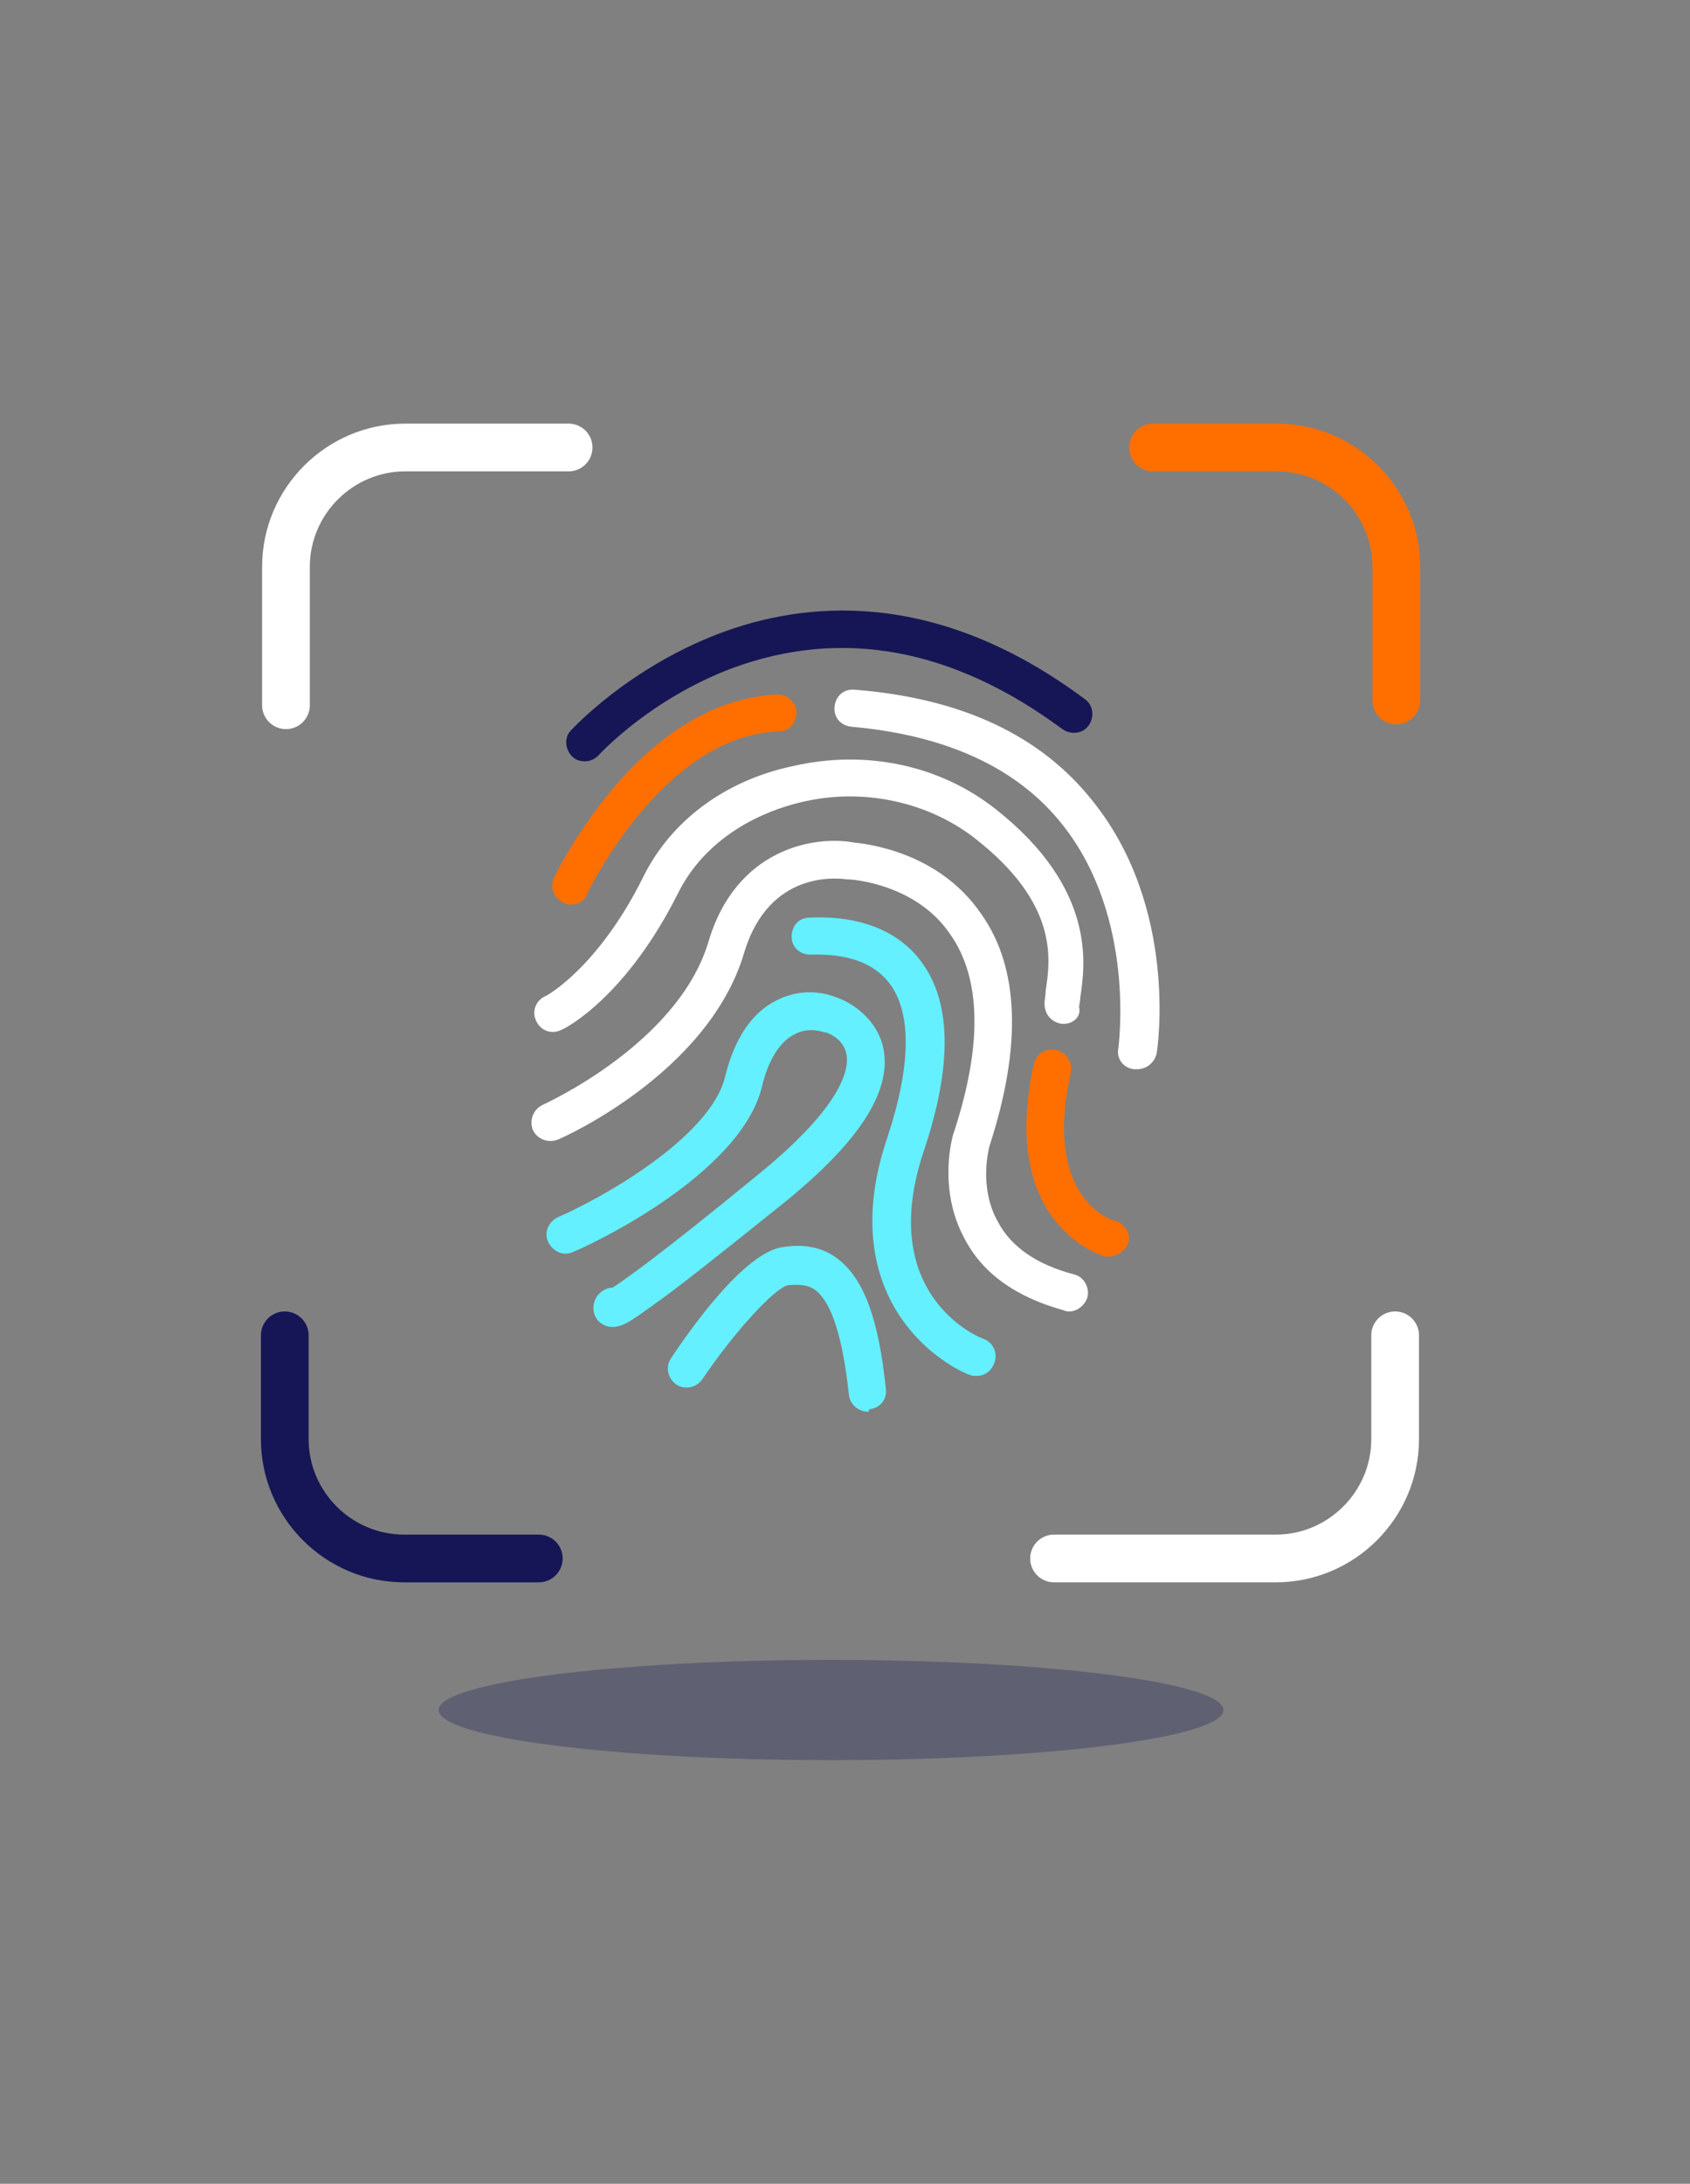 <?xml version="1.0" encoding="utf-8"?>
<svg version="1.1" id="Layer_1" xmlns="http://www.w3.org/2000/svg" xmlns:xlink="http://www.w3.org/1999/xlink" x="0px" y="0px"
	 viewBox="0 0 141.7 183" style="enable-background:new 0 0 141.7 183;" xml:space="preserve">
<rect x="0" y="0" width="141.7" height="183" fill="#808080" stroke="none"/>
<style type="text/css">
	.st0{opacity:0.3;fill:#161656;enable-background:new    ;}
	.st1{fill:#161656;}
	.st2{fill:#ff6f00;}
	.st3{fill:#ffffff;}
	.st4{fill:#64f0ff;}
	.st5{fill:none;stroke:#ffffff;stroke-width:4;stroke-linecap:round;stroke-linejoin:round;}
	.st6{fill:none;stroke:#161656;stroke-width:4;stroke-linecap:round;stroke-linejoin:round;}
	.st7{fill:none;stroke:#ff6f00;stroke-width:4;stroke-linecap:round;stroke-linejoin:round;}
</style>
<title>Thumb icon</title>
<g id="Desktop">
	<g id="APPII" transform="translate(-1102, -3063)">
		<g id="Group-29" transform="translate(1104.077, 3065)">
			<path id="Fill-1" class="st0" d="M100.5,141.3c0,2.3-14.7,4.2-32.9,4.2s-32.9-1.9-32.9-4.2c0-2.3,14.7-4.2,32.9-4.2
				S100.5,139,100.5,141.3"/>
			<path id="Fill-3" class="st1" d="M47,61.8c-0.4,0-0.8-0.1-1.1-0.4c-0.6-0.6-0.7-1.6-0.1-2.2c0.2-0.2,4.8-5.2,12.4-8.1
				c7.1-2.7,18.1-3.9,30.7,5.5c0.7,0.5,0.8,1.5,0.3,2.2c-0.5,0.7-1.5,0.8-2.2,0.3c-9.2-6.8-18.5-8.5-27.7-5.1
				c-6.9,2.6-11.1,7.2-11.2,7.3C47.8,61.6,47.4,61.8,47,61.8"/>
			<path id="Fill-5" class="st2" d="M45.8,73.8c-0.2,0-0.5,0-0.7-0.2c-0.8-0.4-1.1-1.3-0.7-2.1c0.1-0.2,1.8-3.7,4.9-7.4
				c4.2-5,9-7.7,13.8-7.9c0,0,0,0,0,0c0.9,0,1.6,0.7,1.6,1.5c0,0.9-0.6,1.6-1.5,1.6c-9.6,0.3-15.9,13.3-16,13.5
				C47,73.5,46.4,73.8,45.8,73.8"/>
			<path id="Fill-7" class="st3" d="M93.3,87.6c-0.1,0-0.2,0-0.3,0c-0.9-0.1-1.5-0.9-1.3-1.8c0-0.2,1.5-10.9-4.7-18.7
				c-3.8-4.8-9.8-7.5-17.7-8.2c-0.9-0.1-1.5-0.8-1.4-1.7c0.1-0.9,0.8-1.5,1.7-1.4c8.9,0.7,15.6,3.8,20,9.4
				c7.1,8.9,5.4,20.6,5.3,21.1C94.7,87.1,94,87.6,93.3,87.6"/>
			<path id="Fill-9" class="st3" d="M87.1,83.8c0,0-0.1,0-0.1,0c-0.9-0.1-1.5-0.8-1.5-1.7c0-0.3,0.1-0.7,0.1-1.1
				c0.4-2.6,1.1-7.3-6-12.8c-3.9-3-9.3-4.2-14.4-3c-4.7,1.1-8.5,3.8-10.4,7.6c-4.4,8.8-9.5,11.4-9.8,11.5c-0.8,0.4-1.7,0.1-2.1-0.7
				c-0.4-0.8-0.1-1.7,0.7-2.1c0.1,0,4.5-2.4,8.3-10.1c2.3-4.6,6.8-8,12.5-9.2c6.1-1.4,12.3-0.1,17,3.6c8.5,6.7,7.5,13.1,7.1,15.8
				c0,0.3-0.1,0.6-0.1,0.8C88.6,83.2,87.9,83.8,87.1,83.8"/>
			<path id="Fill-11" class="st2" d="M91,103.3c-0.1,0-0.3,0-0.4,0c-0.1,0-9-2.5-6-16.1c0.2-0.9,1-1.4,1.9-1.2
				c0.8,0.2,1.4,1,1.2,1.9c-2.4,10.7,3.6,12.4,3.7,12.4c0.8,0.2,1.4,1.1,1.1,1.9C92.3,102.8,91.7,103.2,91,103.3"/>
			<path id="Fill-13" class="st3" d="M87.6,107.9c-0.1,0-0.3,0-0.5-0.1c-4-1.1-6.8-3.1-8.3-6c-2.3-4.2-1-8.7-0.9-8.9
				c2.4-7.3,2.3-12.9-0.3-16.6c-2.9-4.3-8.4-4.6-8.4-4.6c-0.1,0-0.1,0-0.2,0c-0.7-0.1-6.6-0.9-8.7,6.2c-3,10-15.1,15.4-15.6,15.6
				c-0.8,0.3-1.7,0-2.1-0.8c-0.3-0.8,0-1.7,0.8-2.1c0.2-0.1,11.3-5.1,13.9-13.6c2.3-7.9,8.9-9,12.2-8.4c0.9,0.1,7.1,0.7,10.7,6
				c3.2,4.5,3.4,11.1,0.7,19.4c0,0-1,3.4,0.7,6.4c1.1,2.1,3.3,3.6,6.4,4.4c0.8,0.2,1.3,1.1,1.1,1.9
				C88.9,107.4,88.2,107.9,87.6,107.9"/>
			<path id="Fill-15" class="st4" d="M79.8,113.3c-0.2,0-0.4,0-0.6-0.1c-0.1,0-3.1-1.2-5.4-4.3c-2.1-2.8-4.1-7.8-1.5-15.5
				c2-6,2.1-10.5,0.2-13c-1.3-1.7-3.5-2.5-6.6-2.4c-0.9,0-1.6-0.6-1.6-1.5c0-0.9,0.6-1.6,1.5-1.6c4.2-0.2,7.4,1.1,9.3,3.6
				c2.6,3.4,2.7,8.7,0.3,15.9c-4.1,12.1,4.6,15.7,5,15.8c0.8,0.3,1.2,1.2,0.9,2C81,113,80.4,113.3,79.8,113.3"/>
			<path id="Fill-17" class="st4" d="M50.6,108.3C50.6,108.3,50.6,108.3,50.6,108.3C50.6,108.3,50.6,108.3,50.6,108.3 M49.3,109.2
				c-0.4,0-0.7-0.1-1.1-0.4c-0.6-0.5-0.7-1.5-0.2-2.2c0.3-0.4,0.8-0.7,1.3-0.7c0.9-0.6,3.7-2.5,12.1-9.4c7.3-5.9,7.7-9,7.5-10.1
				c-0.2-1.4-1.7-1.9-1.8-1.9c0,0-0.1,0-0.1,0c0,0-1.3-0.5-2.5,0.2c-1.2,0.6-2.2,2.2-2.7,4.4c-1.9,7.6-15.2,13.6-15.8,13.8
				c-0.8,0.4-1.7,0-2.1-0.8c-0.4-0.8,0-1.7,0.8-2.1c3.5-1.5,12.7-6.6,14-11.7c0.8-3.3,2.3-5.5,4.4-6.5c2.4-1.2,4.5-0.4,5-0.2
				c1.2,0.4,3.4,1.8,3.9,4.3c0.7,3.6-2.1,7.9-8.6,13.1c-5,4-8.6,6.9-10.9,8.5C51.1,108.5,50.2,109.2,49.3,109.2"/>
			<path id="Fill-19" class="st4" d="M70.7,116.3c-0.8,0-1.5-0.6-1.6-1.4c-0.5-4.7-1.4-7.6-2.7-8.7c-0.6-0.5-1.3-0.6-2.4-0.5
				c-1.1,0.2-4.5,3.9-7.2,7.9c-0.5,0.7-1.5,0.9-2.2,0.4c-0.7-0.5-0.9-1.5-0.4-2.2c1.4-2.1,6.1-8.9,9.4-9.3c1.9-0.3,3.5,0.1,4.7,1.1
				c2.1,1.7,3.3,5,3.9,10.8c0.1,0.9-0.5,1.6-1.4,1.7C70.8,116.3,70.7,116.3,70.7,116.3"/>
			<path id="Stroke-21" class="st5" d="M114.9,109.9v8.7c0,5.5-4.5,10-10,10H86.3"/>
			<path id="Stroke-23" class="st6" d="M43.1,128.6H31.8c-5.5,0-10-4.5-10-10v-8.7"/>
			<path id="Stroke-25" class="st5" d="M21.9,57.1V45.5c0-5.5,4.5-10,10-10h13.7"/>
			<path id="Stroke-27" class="st7" d="M94.6,35.5H105c5.5,0,10,4.5,10,10v11.2"/>
		</g>
	</g>
</g>
</svg>
